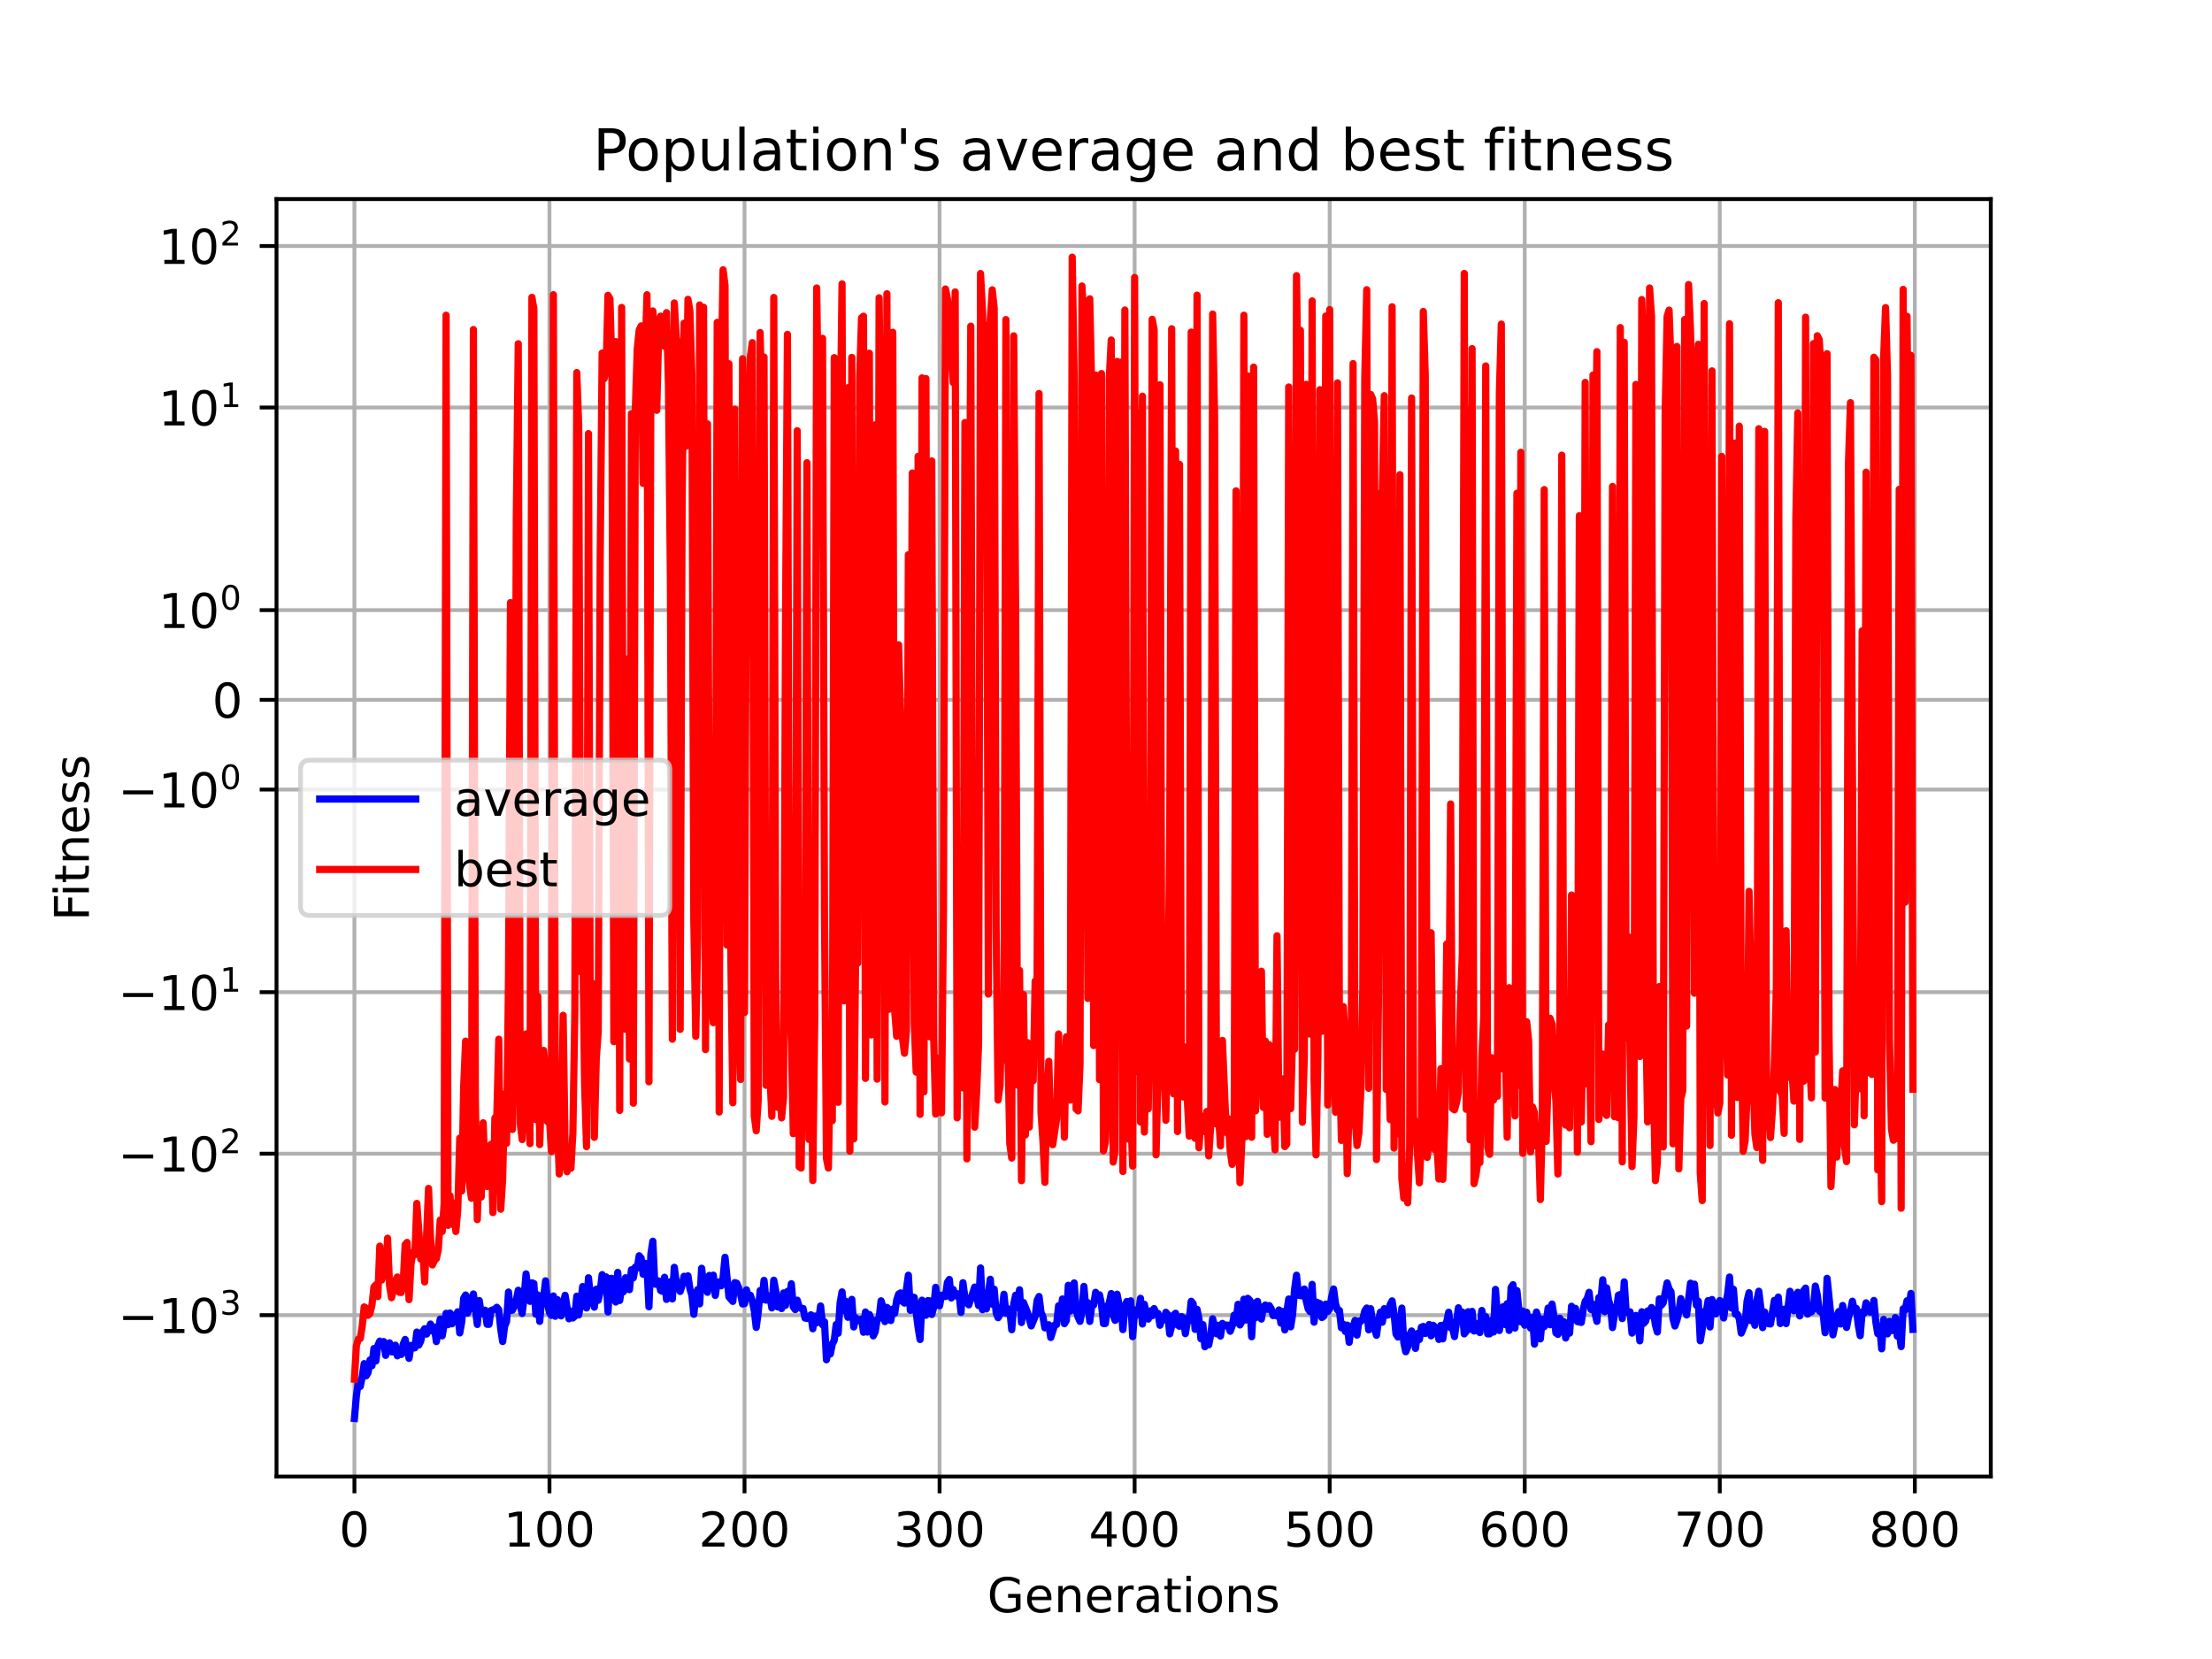 <?xml version="1.0" encoding="utf-8" standalone="no"?>
<!DOCTYPE svg PUBLIC "-//W3C//DTD SVG 1.1//EN"
  "http://www.w3.org/Graphics/SVG/1.1/DTD/svg11.dtd">
<!-- Created with matplotlib (https://matplotlib.org/) -->
<svg height="345.6pt" version="1.1" viewBox="0 0 460.8 345.6" width="460.8pt" xmlns="http://www.w3.org/2000/svg" xmlns:xlink="http://www.w3.org/1999/xlink">
 <defs>
  <style type="text/css">*{stroke-linecap:butt;stroke-linejoin:round;}</style>
 </defs>
 <g id="figure_1">
  <g id="patch_1">
   <path d="M 0 345.6 
L 460.8 345.6 
L 460.8 0 
L 0 0 
z
" style="fill:#ffffff;"/>
  </g>
  <g id="axes_1">
   <g id="patch_2">
    <path d="M 57.6 307.584 
L 414.72 307.584 
L 414.72 41.472 
L 57.6 41.472 
z
" style="fill:#ffffff;"/>
   </g>
   <g id="matplotlib.axis_1">
    <g id="xtick_1">
     <g id="line2d_1">
      <path clip-path="url(#p2662f25977)" d="M 73.833 307.584 
L 73.833 41.472 
" style="fill:none;stroke:#b0b0b0;stroke-linecap:square;stroke-width:0.8;"/>
     </g>
     <g id="line2d_2">
      <defs>
       <path d="M 0 0 
L 0 3.5 
" id="mf4f28e6da6" style="stroke:#000000;stroke-width:0.8;"/>
      </defs>
      <g>
       <use style="stroke:#000000;stroke-width:0.8;" x="73.833" xlink:href="#mf4f28e6da6" y="307.584"/>
      </g>
     </g>
     <g id="text_1">
      <!-- 0 -->
      <g transform="translate(70.651 322.182)scale(0.1 -0.1)">
       <defs>
        <path d="M 31.781 66.406 
Q 24.172 66.406 20.328 58.906 
Q 16.5 51.422 16.5 36.375 
Q 16.5 21.391 20.328 13.891 
Q 24.172 6.391 31.781 6.391 
Q 39.453 6.391 43.281 13.891 
Q 47.125 21.391 47.125 36.375 
Q 47.125 51.422 43.281 58.906 
Q 39.453 66.406 31.781 66.406 
z
M 31.781 74.219 
Q 44.047 74.219 50.516 64.516 
Q 56.984 54.828 56.984 36.375 
Q 56.984 17.969 50.516 8.266 
Q 44.047 -1.422 31.781 -1.422 
Q 19.531 -1.422 13.062 8.266 
Q 6.594 17.969 6.594 36.375 
Q 6.594 54.828 13.062 64.516 
Q 19.531 74.219 31.781 74.219 
z
" id="DejaVuSans-48"/>
       </defs>
       <use xlink:href="#DejaVuSans-48"/>
      </g>
     </g>
    </g>
    <g id="xtick_2">
     <g id="line2d_3">
      <path clip-path="url(#p2662f25977)" d="M 114.465 307.584 
L 114.465 41.472 
" style="fill:none;stroke:#b0b0b0;stroke-linecap:square;stroke-width:0.8;"/>
     </g>
     <g id="line2d_4">
      <g>
       <use style="stroke:#000000;stroke-width:0.8;" x="114.465" xlink:href="#mf4f28e6da6" y="307.584"/>
      </g>
     </g>
     <g id="text_2">
      <!-- 100 -->
      <g transform="translate(104.922 322.182)scale(0.1 -0.1)">
       <defs>
        <path d="M 12.406 8.297 
L 28.516 8.297 
L 28.516 63.922 
L 10.984 60.406 
L 10.984 69.391 
L 28.422 72.906 
L 38.281 72.906 
L 38.281 8.297 
L 54.391 8.297 
L 54.391 0 
L 12.406 0 
z
" id="DejaVuSans-49"/>
       </defs>
       <use xlink:href="#DejaVuSans-49"/>
       <use x="63.623" xlink:href="#DejaVuSans-48"/>
       <use x="127.246" xlink:href="#DejaVuSans-48"/>
      </g>
     </g>
    </g>
    <g id="xtick_3">
     <g id="line2d_5">
      <path clip-path="url(#p2662f25977)" d="M 155.098 307.584 
L 155.098 41.472 
" style="fill:none;stroke:#b0b0b0;stroke-linecap:square;stroke-width:0.8;"/>
     </g>
     <g id="line2d_6">
      <g>
       <use style="stroke:#000000;stroke-width:0.8;" x="155.098" xlink:href="#mf4f28e6da6" y="307.584"/>
      </g>
     </g>
     <g id="text_3">
      <!-- 200 -->
      <g transform="translate(145.554 322.182)scale(0.1 -0.1)">
       <defs>
        <path d="M 19.188 8.297 
L 53.609 8.297 
L 53.609 0 
L 7.328 0 
L 7.328 8.297 
Q 12.938 14.109 22.625 23.891 
Q 32.328 33.688 34.812 36.531 
Q 39.547 41.844 41.422 45.531 
Q 43.312 49.219 43.312 52.781 
Q 43.312 58.594 39.234 62.25 
Q 35.156 65.922 28.609 65.922 
Q 23.969 65.922 18.812 64.312 
Q 13.672 62.703 7.812 59.422 
L 7.812 69.391 
Q 13.766 71.781 18.938 73 
Q 24.125 74.219 28.422 74.219 
Q 39.75 74.219 46.484 68.547 
Q 53.219 62.891 53.219 53.422 
Q 53.219 48.922 51.531 44.891 
Q 49.859 40.875 45.406 35.406 
Q 44.188 33.984 37.641 27.219 
Q 31.109 20.453 19.188 8.297 
z
" id="DejaVuSans-50"/>
       </defs>
       <use xlink:href="#DejaVuSans-50"/>
       <use x="63.623" xlink:href="#DejaVuSans-48"/>
       <use x="127.246" xlink:href="#DejaVuSans-48"/>
      </g>
     </g>
    </g>
    <g id="xtick_4">
     <g id="line2d_7">
      <path clip-path="url(#p2662f25977)" d="M 195.731 307.584 
L 195.731 41.472 
" style="fill:none;stroke:#b0b0b0;stroke-linecap:square;stroke-width:0.8;"/>
     </g>
     <g id="line2d_8">
      <g>
       <use style="stroke:#000000;stroke-width:0.8;" x="195.731" xlink:href="#mf4f28e6da6" y="307.584"/>
      </g>
     </g>
     <g id="text_4">
      <!-- 300 -->
      <g transform="translate(186.187 322.182)scale(0.1 -0.1)">
       <defs>
        <path d="M 40.578 39.312 
Q 47.656 37.797 51.625 33 
Q 55.609 28.219 55.609 21.188 
Q 55.609 10.406 48.188 4.484 
Q 40.766 -1.422 27.094 -1.422 
Q 22.516 -1.422 17.656 -0.516 
Q 12.797 0.391 7.625 2.203 
L 7.625 11.719 
Q 11.719 9.328 16.594 8.109 
Q 21.484 6.891 26.812 6.891 
Q 36.078 6.891 40.938 10.547 
Q 45.797 14.203 45.797 21.188 
Q 45.797 27.641 41.281 31.266 
Q 36.766 34.906 28.719 34.906 
L 20.219 34.906 
L 20.219 43.016 
L 29.109 43.016 
Q 36.375 43.016 40.234 45.922 
Q 44.094 48.828 44.094 54.297 
Q 44.094 59.906 40.109 62.906 
Q 36.141 65.922 28.719 65.922 
Q 24.656 65.922 20.016 65.031 
Q 15.375 64.156 9.812 62.312 
L 9.812 71.094 
Q 15.438 72.656 20.344 73.438 
Q 25.25 74.219 29.594 74.219 
Q 40.828 74.219 47.359 69.109 
Q 53.906 64.016 53.906 55.328 
Q 53.906 49.266 50.438 45.094 
Q 46.969 40.922 40.578 39.312 
z
" id="DejaVuSans-51"/>
       </defs>
       <use xlink:href="#DejaVuSans-51"/>
       <use x="63.623" xlink:href="#DejaVuSans-48"/>
       <use x="127.246" xlink:href="#DejaVuSans-48"/>
      </g>
     </g>
    </g>
    <g id="xtick_5">
     <g id="line2d_9">
      <path clip-path="url(#p2662f25977)" d="M 236.363 307.584 
L 236.363 41.472 
" style="fill:none;stroke:#b0b0b0;stroke-linecap:square;stroke-width:0.8;"/>
     </g>
     <g id="line2d_10">
      <g>
       <use style="stroke:#000000;stroke-width:0.8;" x="236.363" xlink:href="#mf4f28e6da6" y="307.584"/>
      </g>
     </g>
     <g id="text_5">
      <!-- 400 -->
      <g transform="translate(226.819 322.182)scale(0.1 -0.1)">
       <defs>
        <path d="M 37.797 64.312 
L 12.891 25.391 
L 37.797 25.391 
z
M 35.203 72.906 
L 47.609 72.906 
L 47.609 25.391 
L 58.016 25.391 
L 58.016 17.188 
L 47.609 17.188 
L 47.609 0 
L 37.797 0 
L 37.797 17.188 
L 4.891 17.188 
L 4.891 26.703 
z
" id="DejaVuSans-52"/>
       </defs>
       <use xlink:href="#DejaVuSans-52"/>
       <use x="63.623" xlink:href="#DejaVuSans-48"/>
       <use x="127.246" xlink:href="#DejaVuSans-48"/>
      </g>
     </g>
    </g>
    <g id="xtick_6">
     <g id="line2d_11">
      <path clip-path="url(#p2662f25977)" d="M 276.996 307.584 
L 276.996 41.472 
" style="fill:none;stroke:#b0b0b0;stroke-linecap:square;stroke-width:0.8;"/>
     </g>
     <g id="line2d_12">
      <g>
       <use style="stroke:#000000;stroke-width:0.8;" x="276.996" xlink:href="#mf4f28e6da6" y="307.584"/>
      </g>
     </g>
     <g id="text_6">
      <!-- 500 -->
      <g transform="translate(267.452 322.182)scale(0.1 -0.1)">
       <defs>
        <path d="M 10.797 72.906 
L 49.516 72.906 
L 49.516 64.594 
L 19.828 64.594 
L 19.828 46.734 
Q 21.969 47.469 24.109 47.828 
Q 26.266 48.188 28.422 48.188 
Q 40.625 48.188 47.75 41.5 
Q 54.891 34.812 54.891 23.391 
Q 54.891 11.625 47.562 5.094 
Q 40.234 -1.422 26.906 -1.422 
Q 22.312 -1.422 17.547 -0.641 
Q 12.797 0.141 7.719 1.703 
L 7.719 11.625 
Q 12.109 9.234 16.797 8.062 
Q 21.484 6.891 26.703 6.891 
Q 35.156 6.891 40.078 11.328 
Q 45.016 15.766 45.016 23.391 
Q 45.016 31 40.078 35.438 
Q 35.156 39.891 26.703 39.891 
Q 22.75 39.891 18.812 39.016 
Q 14.891 38.141 10.797 36.281 
z
" id="DejaVuSans-53"/>
       </defs>
       <use xlink:href="#DejaVuSans-53"/>
       <use x="63.623" xlink:href="#DejaVuSans-48"/>
       <use x="127.246" xlink:href="#DejaVuSans-48"/>
      </g>
     </g>
    </g>
    <g id="xtick_7">
     <g id="line2d_13">
      <path clip-path="url(#p2662f25977)" d="M 317.628 307.584 
L 317.628 41.472 
" style="fill:none;stroke:#b0b0b0;stroke-linecap:square;stroke-width:0.8;"/>
     </g>
     <g id="line2d_14">
      <g>
       <use style="stroke:#000000;stroke-width:0.8;" x="317.628" xlink:href="#mf4f28e6da6" y="307.584"/>
      </g>
     </g>
     <g id="text_7">
      <!-- 600 -->
      <g transform="translate(308.085 322.182)scale(0.1 -0.1)">
       <defs>
        <path d="M 33.016 40.375 
Q 26.375 40.375 22.484 35.828 
Q 18.609 31.297 18.609 23.391 
Q 18.609 15.531 22.484 10.953 
Q 26.375 6.391 33.016 6.391 
Q 39.656 6.391 43.531 10.953 
Q 47.406 15.531 47.406 23.391 
Q 47.406 31.297 43.531 35.828 
Q 39.656 40.375 33.016 40.375 
z
M 52.594 71.297 
L 52.594 62.312 
Q 48.875 64.062 45.094 64.984 
Q 41.312 65.922 37.594 65.922 
Q 27.828 65.922 22.672 59.328 
Q 17.531 52.734 16.797 39.406 
Q 19.672 43.656 24.016 45.922 
Q 28.375 48.188 33.594 48.188 
Q 44.578 48.188 50.953 41.516 
Q 57.328 34.859 57.328 23.391 
Q 57.328 12.156 50.688 5.359 
Q 44.047 -1.422 33.016 -1.422 
Q 20.359 -1.422 13.672 8.266 
Q 6.984 17.969 6.984 36.375 
Q 6.984 53.656 15.188 63.938 
Q 23.391 74.219 37.203 74.219 
Q 40.922 74.219 44.703 73.484 
Q 48.484 72.75 52.594 71.297 
z
" id="DejaVuSans-54"/>
       </defs>
       <use xlink:href="#DejaVuSans-54"/>
       <use x="63.623" xlink:href="#DejaVuSans-48"/>
       <use x="127.246" xlink:href="#DejaVuSans-48"/>
      </g>
     </g>
    </g>
    <g id="xtick_8">
     <g id="line2d_15">
      <path clip-path="url(#p2662f25977)" d="M 358.261 307.584 
L 358.261 41.472 
" style="fill:none;stroke:#b0b0b0;stroke-linecap:square;stroke-width:0.8;"/>
     </g>
     <g id="line2d_16">
      <g>
       <use style="stroke:#000000;stroke-width:0.8;" x="358.261" xlink:href="#mf4f28e6da6" y="307.584"/>
      </g>
     </g>
     <g id="text_8">
      <!-- 700 -->
      <g transform="translate(348.717 322.182)scale(0.1 -0.1)">
       <defs>
        <path d="M 8.203 72.906 
L 55.078 72.906 
L 55.078 68.703 
L 28.609 0 
L 18.312 0 
L 43.219 64.594 
L 8.203 64.594 
z
" id="DejaVuSans-55"/>
       </defs>
       <use xlink:href="#DejaVuSans-55"/>
       <use x="63.623" xlink:href="#DejaVuSans-48"/>
       <use x="127.246" xlink:href="#DejaVuSans-48"/>
      </g>
     </g>
    </g>
    <g id="xtick_9">
     <g id="line2d_17">
      <path clip-path="url(#p2662f25977)" d="M 398.894 307.584 
L 398.894 41.472 
" style="fill:none;stroke:#b0b0b0;stroke-linecap:square;stroke-width:0.8;"/>
     </g>
     <g id="line2d_18">
      <g>
       <use style="stroke:#000000;stroke-width:0.8;" x="398.894" xlink:href="#mf4f28e6da6" y="307.584"/>
      </g>
     </g>
     <g id="text_9">
      <!-- 800 -->
      <g transform="translate(389.35 322.182)scale(0.1 -0.1)">
       <defs>
        <path d="M 31.781 34.625 
Q 24.75 34.625 20.719 30.859 
Q 16.703 27.094 16.703 20.516 
Q 16.703 13.922 20.719 10.156 
Q 24.75 6.391 31.781 6.391 
Q 38.812 6.391 42.859 10.172 
Q 46.922 13.969 46.922 20.516 
Q 46.922 27.094 42.891 30.859 
Q 38.875 34.625 31.781 34.625 
z
M 21.922 38.812 
Q 15.578 40.375 12.031 44.719 
Q 8.5 49.078 8.5 55.328 
Q 8.5 64.062 14.719 69.141 
Q 20.953 74.219 31.781 74.219 
Q 42.672 74.219 48.875 69.141 
Q 55.078 64.062 55.078 55.328 
Q 55.078 49.078 51.531 44.719 
Q 48 40.375 41.703 38.812 
Q 48.828 37.156 52.797 32.312 
Q 56.781 27.484 56.781 20.516 
Q 56.781 9.906 50.312 4.234 
Q 43.844 -1.422 31.781 -1.422 
Q 19.734 -1.422 13.25 4.234 
Q 6.781 9.906 6.781 20.516 
Q 6.781 27.484 10.781 32.312 
Q 14.797 37.156 21.922 38.812 
z
M 18.312 54.391 
Q 18.312 48.734 21.844 45.562 
Q 25.391 42.391 31.781 42.391 
Q 38.141 42.391 41.719 45.562 
Q 45.312 48.734 45.312 54.391 
Q 45.312 60.062 41.719 63.234 
Q 38.141 66.406 31.781 66.406 
Q 25.391 66.406 21.844 63.234 
Q 18.312 60.062 18.312 54.391 
z
" id="DejaVuSans-56"/>
       </defs>
       <use xlink:href="#DejaVuSans-56"/>
       <use x="63.623" xlink:href="#DejaVuSans-48"/>
       <use x="127.246" xlink:href="#DejaVuSans-48"/>
      </g>
     </g>
    </g>
    <g id="text_10">
     <!-- Generations -->
     <g transform="translate(205.662 335.861)scale(0.1 -0.1)">
      <defs>
       <path d="M 59.516 10.406 
L 59.516 29.984 
L 43.406 29.984 
L 43.406 38.094 
L 69.281 38.094 
L 69.281 6.781 
Q 63.578 2.734 56.688 0.656 
Q 49.812 -1.422 42 -1.422 
Q 24.906 -1.422 15.25 8.562 
Q 5.609 18.562 5.609 36.375 
Q 5.609 54.25 15.25 64.234 
Q 24.906 74.219 42 74.219 
Q 49.125 74.219 55.547 72.453 
Q 61.969 70.703 67.391 67.281 
L 67.391 56.781 
Q 61.922 61.422 55.766 63.766 
Q 49.609 66.109 42.828 66.109 
Q 29.438 66.109 22.719 58.641 
Q 16.016 51.172 16.016 36.375 
Q 16.016 21.625 22.719 14.156 
Q 29.438 6.688 42.828 6.688 
Q 48.047 6.688 52.141 7.594 
Q 56.25 8.5 59.516 10.406 
z
" id="DejaVuSans-71"/>
       <path d="M 56.203 29.594 
L 56.203 25.203 
L 14.891 25.203 
Q 15.484 15.922 20.484 11.062 
Q 25.484 6.203 34.422 6.203 
Q 39.594 6.203 44.453 7.469 
Q 49.312 8.734 54.109 11.281 
L 54.109 2.781 
Q 49.266 0.734 44.188 -0.344 
Q 39.109 -1.422 33.891 -1.422 
Q 20.797 -1.422 13.156 6.188 
Q 5.516 13.812 5.516 26.812 
Q 5.516 40.234 12.766 48.109 
Q 20.016 56 32.328 56 
Q 43.359 56 49.781 48.891 
Q 56.203 41.797 56.203 29.594 
z
M 47.219 32.234 
Q 47.125 39.594 43.094 43.984 
Q 39.062 48.391 32.422 48.391 
Q 24.906 48.391 20.391 44.141 
Q 15.875 39.891 15.188 32.172 
z
" id="DejaVuSans-101"/>
       <path d="M 54.891 33.016 
L 54.891 0 
L 45.906 0 
L 45.906 32.719 
Q 45.906 40.484 42.875 44.328 
Q 39.844 48.188 33.797 48.188 
Q 26.516 48.188 22.312 43.547 
Q 18.109 38.922 18.109 30.906 
L 18.109 0 
L 9.078 0 
L 9.078 54.688 
L 18.109 54.688 
L 18.109 46.188 
Q 21.344 51.125 25.703 53.562 
Q 30.078 56 35.797 56 
Q 45.219 56 50.047 50.172 
Q 54.891 44.344 54.891 33.016 
z
" id="DejaVuSans-110"/>
       <path d="M 41.109 46.297 
Q 39.594 47.172 37.812 47.578 
Q 36.031 48 33.891 48 
Q 26.266 48 22.188 43.047 
Q 18.109 38.094 18.109 28.812 
L 18.109 0 
L 9.078 0 
L 9.078 54.688 
L 18.109 54.688 
L 18.109 46.188 
Q 20.953 51.172 25.484 53.578 
Q 30.031 56 36.531 56 
Q 37.453 56 38.578 55.875 
Q 39.703 55.766 41.062 55.516 
z
" id="DejaVuSans-114"/>
       <path d="M 34.281 27.484 
Q 23.391 27.484 19.188 25 
Q 14.984 22.516 14.984 16.5 
Q 14.984 11.719 18.141 8.906 
Q 21.297 6.109 26.703 6.109 
Q 34.188 6.109 38.703 11.406 
Q 43.219 16.703 43.219 25.484 
L 43.219 27.484 
z
M 52.203 31.203 
L 52.203 0 
L 43.219 0 
L 43.219 8.297 
Q 40.141 3.328 35.547 0.953 
Q 30.953 -1.422 24.312 -1.422 
Q 15.922 -1.422 10.953 3.297 
Q 6 8.016 6 15.922 
Q 6 25.141 12.172 29.828 
Q 18.359 34.516 30.609 34.516 
L 43.219 34.516 
L 43.219 35.406 
Q 43.219 41.609 39.141 45 
Q 35.062 48.391 27.688 48.391 
Q 23 48.391 18.547 47.266 
Q 14.109 46.141 10.016 43.891 
L 10.016 52.203 
Q 14.938 54.109 19.578 55.047 
Q 24.219 56 28.609 56 
Q 40.484 56 46.344 49.844 
Q 52.203 43.703 52.203 31.203 
z
" id="DejaVuSans-97"/>
       <path d="M 18.312 70.219 
L 18.312 54.688 
L 36.812 54.688 
L 36.812 47.703 
L 18.312 47.703 
L 18.312 18.016 
Q 18.312 11.328 20.141 9.422 
Q 21.969 7.516 27.594 7.516 
L 36.812 7.516 
L 36.812 0 
L 27.594 0 
Q 17.188 0 13.234 3.875 
Q 9.281 7.766 9.281 18.016 
L 9.281 47.703 
L 2.688 47.703 
L 2.688 54.688 
L 9.281 54.688 
L 9.281 70.219 
z
" id="DejaVuSans-116"/>
       <path d="M 9.422 54.688 
L 18.406 54.688 
L 18.406 0 
L 9.422 0 
z
M 9.422 75.984 
L 18.406 75.984 
L 18.406 64.594 
L 9.422 64.594 
z
" id="DejaVuSans-105"/>
       <path d="M 30.609 48.391 
Q 23.391 48.391 19.188 42.75 
Q 14.984 37.109 14.984 27.297 
Q 14.984 17.484 19.156 11.844 
Q 23.344 6.203 30.609 6.203 
Q 37.797 6.203 41.984 11.859 
Q 46.188 17.531 46.188 27.297 
Q 46.188 37.016 41.984 42.703 
Q 37.797 48.391 30.609 48.391 
z
M 30.609 56 
Q 42.328 56 49.016 48.375 
Q 55.719 40.766 55.719 27.297 
Q 55.719 13.875 49.016 6.219 
Q 42.328 -1.422 30.609 -1.422 
Q 18.844 -1.422 12.172 6.219 
Q 5.516 13.875 5.516 27.297 
Q 5.516 40.766 12.172 48.375 
Q 18.844 56 30.609 56 
z
" id="DejaVuSans-111"/>
       <path d="M 44.281 53.078 
L 44.281 44.578 
Q 40.484 46.531 36.375 47.5 
Q 32.281 48.484 27.875 48.484 
Q 21.188 48.484 17.844 46.438 
Q 14.5 44.391 14.5 40.281 
Q 14.5 37.156 16.891 35.375 
Q 19.281 33.594 26.516 31.984 
L 29.594 31.297 
Q 39.156 29.25 43.188 25.516 
Q 47.219 21.781 47.219 15.094 
Q 47.219 7.469 41.188 3.016 
Q 35.156 -1.422 24.609 -1.422 
Q 20.219 -1.422 15.453 -0.562 
Q 10.688 0.297 5.422 2 
L 5.422 11.281 
Q 10.406 8.688 15.234 7.391 
Q 20.062 6.109 24.812 6.109 
Q 31.156 6.109 34.562 8.281 
Q 37.984 10.453 37.984 14.406 
Q 37.984 18.062 35.516 20.016 
Q 33.062 21.969 24.703 23.781 
L 21.578 24.516 
Q 13.234 26.266 9.516 29.906 
Q 5.812 33.547 5.812 39.891 
Q 5.812 47.609 11.281 51.797 
Q 16.75 56 26.812 56 
Q 31.781 56 36.172 55.266 
Q 40.578 54.547 44.281 53.078 
z
" id="DejaVuSans-115"/>
      </defs>
      <use xlink:href="#DejaVuSans-71"/>
      <use x="77.49" xlink:href="#DejaVuSans-101"/>
      <use x="139.014" xlink:href="#DejaVuSans-110"/>
      <use x="202.393" xlink:href="#DejaVuSans-101"/>
      <use x="263.916" xlink:href="#DejaVuSans-114"/>
      <use x="305.029" xlink:href="#DejaVuSans-97"/>
      <use x="366.309" xlink:href="#DejaVuSans-116"/>
      <use x="405.518" xlink:href="#DejaVuSans-105"/>
      <use x="433.301" xlink:href="#DejaVuSans-111"/>
      <use x="494.482" xlink:href="#DejaVuSans-110"/>
      <use x="557.861" xlink:href="#DejaVuSans-115"/>
     </g>
    </g>
   </g>
   <g id="matplotlib.axis_2">
    <g id="ytick_1">
     <g id="line2d_19">
      <path clip-path="url(#p2662f25977)" d="M 57.6 273.973 
L 414.72 273.973 
" style="fill:none;stroke:#b0b0b0;stroke-linecap:square;stroke-width:0.8;"/>
     </g>
     <g id="line2d_20">
      <defs>
       <path d="M 0 0 
L -3.5 0 
" id="m740d3e80c4" style="stroke:#000000;stroke-width:0.8;"/>
      </defs>
      <g>
       <use style="stroke:#000000;stroke-width:0.8;" x="57.6" xlink:href="#m740d3e80c4" y="273.973"/>
      </g>
     </g>
     <g id="text_11">
      <!-- $\mathdefault{-10^{3}}$ -->
      <g transform="translate(24.6 277.773)scale(0.1 -0.1)">
       <defs>
        <path d="M 10.594 35.5 
L 73.188 35.5 
L 73.188 27.203 
L 10.594 27.203 
z
" id="DejaVuSans-8722"/>
       </defs>
       <use transform="translate(0 0.766)" xlink:href="#DejaVuSans-8722"/>
       <use transform="translate(83.789 0.766)" xlink:href="#DejaVuSans-49"/>
       <use transform="translate(147.412 0.766)" xlink:href="#DejaVuSans-48"/>
       <use transform="translate(211.992 39.047)scale(0.7)" xlink:href="#DejaVuSans-51"/>
      </g>
     </g>
    </g>
    <g id="ytick_2">
     <g id="line2d_21">
      <path clip-path="url(#p2662f25977)" d="M 57.6 240.33 
L 414.72 240.33 
" style="fill:none;stroke:#b0b0b0;stroke-linecap:square;stroke-width:0.8;"/>
     </g>
     <g id="line2d_22">
      <g>
       <use style="stroke:#000000;stroke-width:0.8;" x="57.6" xlink:href="#m740d3e80c4" y="240.33"/>
      </g>
     </g>
     <g id="text_12">
      <!-- $\mathdefault{-10^{2}}$ -->
      <g transform="translate(24.6 244.129)scale(0.1 -0.1)">
       <use transform="translate(0 0.766)" xlink:href="#DejaVuSans-8722"/>
       <use transform="translate(83.789 0.766)" xlink:href="#DejaVuSans-49"/>
       <use transform="translate(147.412 0.766)" xlink:href="#DejaVuSans-48"/>
       <use transform="translate(211.992 39.047)scale(0.7)" xlink:href="#DejaVuSans-50"/>
      </g>
     </g>
    </g>
    <g id="ytick_3">
     <g id="line2d_23">
      <path clip-path="url(#p2662f25977)" d="M 57.6 206.686 
L 414.72 206.686 
" style="fill:none;stroke:#b0b0b0;stroke-linecap:square;stroke-width:0.8;"/>
     </g>
     <g id="line2d_24">
      <g>
       <use style="stroke:#000000;stroke-width:0.8;" x="57.6" xlink:href="#m740d3e80c4" y="206.686"/>
      </g>
     </g>
     <g id="text_13">
      <!-- $\mathdefault{-10^{1}}$ -->
      <g transform="translate(24.6 210.486)scale(0.1 -0.1)">
       <use transform="translate(0 0.684)" xlink:href="#DejaVuSans-8722"/>
       <use transform="translate(83.789 0.684)" xlink:href="#DejaVuSans-49"/>
       <use transform="translate(147.412 0.684)" xlink:href="#DejaVuSans-48"/>
       <use transform="translate(211.992 38.966)scale(0.7)" xlink:href="#DejaVuSans-49"/>
      </g>
     </g>
    </g>
    <g id="ytick_4">
     <g id="line2d_25">
      <path clip-path="url(#p2662f25977)" d="M 57.6 164.48 
L 414.72 164.48 
" style="fill:none;stroke:#b0b0b0;stroke-linecap:square;stroke-width:0.8;"/>
     </g>
     <g id="line2d_26">
      <g>
       <use style="stroke:#000000;stroke-width:0.8;" x="57.6" xlink:href="#m740d3e80c4" y="164.48"/>
      </g>
     </g>
     <g id="text_14">
      <!-- $\mathdefault{-10^{0}}$ -->
      <g transform="translate(24.6 168.279)scale(0.1 -0.1)">
       <use transform="translate(0 0.766)" xlink:href="#DejaVuSans-8722"/>
       <use transform="translate(83.789 0.766)" xlink:href="#DejaVuSans-49"/>
       <use transform="translate(147.412 0.766)" xlink:href="#DejaVuSans-48"/>
       <use transform="translate(211.992 39.047)scale(0.7)" xlink:href="#DejaVuSans-48"/>
      </g>
     </g>
    </g>
    <g id="ytick_5">
     <g id="line2d_27">
      <path clip-path="url(#p2662f25977)" d="M 57.6 145.789 
L 414.72 145.789 
" style="fill:none;stroke:#b0b0b0;stroke-linecap:square;stroke-width:0.8;"/>
     </g>
     <g id="line2d_28">
      <g>
       <use style="stroke:#000000;stroke-width:0.8;" x="57.6" xlink:href="#m740d3e80c4" y="145.789"/>
      </g>
     </g>
     <g id="text_15">
      <!-- $\mathdefault{0}$ -->
      <g transform="translate(44.2 149.588)scale(0.1 -0.1)">
       <use transform="translate(0 0.781)" xlink:href="#DejaVuSans-48"/>
      </g>
     </g>
    </g>
    <g id="ytick_6">
     <g id="line2d_29">
      <path clip-path="url(#p2662f25977)" d="M 57.6 127.098 
L 414.72 127.098 
" style="fill:none;stroke:#b0b0b0;stroke-linecap:square;stroke-width:0.8;"/>
     </g>
     <g id="line2d_30">
      <g>
       <use style="stroke:#000000;stroke-width:0.8;" x="57.6" xlink:href="#m740d3e80c4" y="127.098"/>
      </g>
     </g>
     <g id="text_16">
      <!-- $\mathdefault{10^{0}}$ -->
      <g transform="translate(33 130.897)scale(0.1 -0.1)">
       <use transform="translate(0 0.766)" xlink:href="#DejaVuSans-49"/>
       <use transform="translate(63.623 0.766)" xlink:href="#DejaVuSans-48"/>
       <use transform="translate(128.203 39.047)scale(0.7)" xlink:href="#DejaVuSans-48"/>
      </g>
     </g>
    </g>
    <g id="ytick_7">
     <g id="line2d_31">
      <path clip-path="url(#p2662f25977)" d="M 57.6 84.891 
L 414.72 84.891 
" style="fill:none;stroke:#b0b0b0;stroke-linecap:square;stroke-width:0.8;"/>
     </g>
     <g id="line2d_32">
      <g>
       <use style="stroke:#000000;stroke-width:0.8;" x="57.6" xlink:href="#m740d3e80c4" y="84.891"/>
      </g>
     </g>
     <g id="text_17">
      <!-- $\mathdefault{10^{1}}$ -->
      <g transform="translate(33 88.69)scale(0.1 -0.1)">
       <use transform="translate(0 0.684)" xlink:href="#DejaVuSans-49"/>
       <use transform="translate(63.623 0.684)" xlink:href="#DejaVuSans-48"/>
       <use transform="translate(128.203 38.966)scale(0.7)" xlink:href="#DejaVuSans-49"/>
      </g>
     </g>
    </g>
    <g id="ytick_8">
     <g id="line2d_33">
      <path clip-path="url(#p2662f25977)" d="M 57.6 51.248 
L 414.72 51.248 
" style="fill:none;stroke:#b0b0b0;stroke-linecap:square;stroke-width:0.8;"/>
     </g>
     <g id="line2d_34">
      <g>
       <use style="stroke:#000000;stroke-width:0.8;" x="57.6" xlink:href="#m740d3e80c4" y="51.248"/>
      </g>
     </g>
     <g id="text_18">
      <!-- $\mathdefault{10^{2}}$ -->
      <g transform="translate(33 55.047)scale(0.1 -0.1)">
       <use transform="translate(0 0.766)" xlink:href="#DejaVuSans-49"/>
       <use transform="translate(63.623 0.766)" xlink:href="#DejaVuSans-48"/>
       <use transform="translate(128.203 39.047)scale(0.7)" xlink:href="#DejaVuSans-50"/>
      </g>
     </g>
    </g>
    <g id="text_19">
     <!-- Fitness -->
     <g transform="translate(18.52 191.845)rotate(-90)scale(0.1 -0.1)">
      <defs>
       <path d="M 9.812 72.906 
L 51.703 72.906 
L 51.703 64.594 
L 19.672 64.594 
L 19.672 43.109 
L 48.578 43.109 
L 48.578 34.812 
L 19.672 34.812 
L 19.672 0 
L 9.812 0 
z
" id="DejaVuSans-70"/>
      </defs>
      <use xlink:href="#DejaVuSans-70"/>
      <use x="50.27" xlink:href="#DejaVuSans-105"/>
      <use x="78.053" xlink:href="#DejaVuSans-116"/>
      <use x="117.262" xlink:href="#DejaVuSans-110"/>
      <use x="180.641" xlink:href="#DejaVuSans-101"/>
      <use x="242.164" xlink:href="#DejaVuSans-115"/>
      <use x="294.264" xlink:href="#DejaVuSans-115"/>
     </g>
    </g>
   </g>
   <g id="line2d_35">
    <path clip-path="url(#p2662f25977)" d="M 73.833 295.488 
L 74.239 290.855 
L 74.645 287.847 
L 75.052 288.822 
L 75.458 286.822 
L 75.864 284.068 
L 76.271 286.609 
L 76.677 285.954 
L 77.083 283.31 
L 77.49 284.5 
L 77.896 280.927 
L 78.302 283.522 
L 78.709 280.297 
L 79.115 279.378 
L 79.521 279.762 
L 79.928 279.475 
L 80.334 282.347 
L 80.74 281.243 
L 81.147 279.739 
L 81.553 281.594 
L 81.959 281.652 
L 82.366 280.221 
L 82.772 282.443 
L 83.178 281.869 
L 83.585 282.157 
L 83.991 280.017 
L 84.397 279.035 
L 85.21 282.975 
L 85.616 280.278 
L 86.023 280.838 
L 86.429 280.769 
L 86.835 277.494 
L 87.241 280.195 
L 87.648 279.381 
L 88.054 277.434 
L 88.46 276.797 
L 88.867 277.916 
L 89.273 277.05 
L 89.679 275.825 
L 90.086 277.286 
L 90.492 276.451 
L 90.898 279.475 
L 91.711 274.78 
L 92.117 278.282 
L 92.93 273.594 
L 93.336 275.952 
L 93.743 273.526 
L 94.149 275.77 
L 94.555 273.99 
L 94.962 274.064 
L 95.368 273.263 
L 95.774 277.672 
L 96.181 275.406 
L 96.587 270.463 
L 96.993 269.769 
L 97.4 273.56 
L 97.806 272.474 
L 98.212 270.454 
L 98.619 269.554 
L 99.431 275.907 
L 99.838 270.93 
L 100.244 273.658 
L 100.65 273.669 
L 101.057 272.942 
L 101.463 275.868 
L 101.869 275.877 
L 102.276 273.026 
L 103.088 272.726 
L 103.495 272.336 
L 103.901 272.843 
L 104.307 276.815 
L 104.714 279.467 
L 105.12 276.308 
L 105.526 275.303 
L 105.932 269.158 
L 106.339 272.999 
L 106.745 272.932 
L 107.151 272.03 
L 107.558 270.856 
L 107.964 268.782 
L 108.37 271.962 
L 108.777 273.621 
L 109.183 270.191 
L 109.589 265.375 
L 109.996 269.136 
L 110.402 271.09 
L 110.808 267.231 
L 111.215 267.391 
L 111.621 273.779 
L 112.027 269.741 
L 112.434 275.269 
L 112.84 270.538 
L 113.246 270.253 
L 113.653 266.814 
L 114.059 271.52 
L 114.465 273.45 
L 114.872 274.015 
L 115.278 269.975 
L 115.684 274.201 
L 116.091 270.723 
L 116.497 271.34 
L 116.903 274.125 
L 117.716 269.831 
L 118.529 274.728 
L 118.935 273.134 
L 119.341 274.552 
L 119.748 274.206 
L 120.154 270.016 
L 120.56 273.926 
L 120.967 271.543 
L 121.373 268.008 
L 121.779 268.883 
L 122.186 272.475 
L 122.592 266.187 
L 122.998 270.23 
L 123.405 271.13 
L 123.811 272.304 
L 124.217 268.566 
L 124.623 270.875 
L 125.03 268.996 
L 125.436 265.528 
L 125.842 266.318 
L 126.249 266 
L 126.655 273.307 
L 127.061 266.365 
L 127.468 266.308 
L 127.874 270.209 
L 128.28 271.238 
L 128.687 265.065 
L 129.093 270.917 
L 129.499 268.317 
L 129.906 269.077 
L 130.312 266.184 
L 130.718 268.12 
L 131.125 268.658 
L 131.531 264.522 
L 131.937 266.198 
L 132.344 263.955 
L 132.75 264.145 
L 133.156 261.598 
L 133.563 262.095 
L 133.969 265.457 
L 134.375 263.167 
L 134.782 263.975 
L 135.188 272.235 
L 135.594 261.201 
L 136.001 258.567 
L 136.407 267.507 
L 136.813 267.539 
L 137.22 266.847 
L 137.626 268.846 
L 138.032 269.014 
L 138.439 266.083 
L 138.845 270.686 
L 139.251 267.322 
L 139.658 267.006 
L 140.064 270.595 
L 140.47 264.004 
L 140.877 267.11 
L 141.283 267.281 
L 141.689 269.037 
L 142.096 267.763 
L 142.502 265.874 
L 142.908 266.306 
L 143.314 265.776 
L 143.721 268.492 
L 144.127 269.82 
L 144.533 273.79 
L 144.94 270.197 
L 145.346 268.641 
L 145.752 271.617 
L 146.159 264.201 
L 146.565 267.372 
L 146.971 266.742 
L 147.378 269.215 
L 147.784 265.69 
L 148.19 267.207 
L 148.597 265.639 
L 149.003 269.864 
L 149.409 267.051 
L 149.816 267.099 
L 150.222 267.852 
L 150.628 266.131 
L 151.035 261.912 
L 151.847 270.168 
L 152.66 271.103 
L 153.066 267.192 
L 153.473 267.322 
L 153.879 268.245 
L 154.285 269.711 
L 154.692 271.641 
L 155.098 271.573 
L 155.504 268.697 
L 155.911 270.358 
L 156.317 269.828 
L 156.723 271.072 
L 157.13 272.993 
L 157.536 276.523 
L 157.942 273.464 
L 158.349 268.857 
L 158.755 270.748 
L 159.161 266.718 
L 159.568 270.848 
L 159.974 270.667 
L 160.38 269.959 
L 160.787 272.467 
L 161.193 266.688 
L 161.599 268.908 
L 162.005 272.26 
L 162.412 271.426 
L 162.818 272.604 
L 163.224 269.344 
L 163.631 271.94 
L 164.037 269.03 
L 164.443 270.409 
L 164.85 267.425 
L 165.256 272.239 
L 165.662 272.807 
L 166.069 270.852 
L 166.475 272.169 
L 166.881 272.583 
L 167.288 272.574 
L 167.694 274.565 
L 168.1 274.662 
L 168.507 274.601 
L 168.913 273.902 
L 169.319 276.812 
L 169.726 274.15 
L 170.132 275.573 
L 170.538 274.945 
L 170.945 272.062 
L 171.351 275.977 
L 171.757 275.35 
L 172.164 283.263 
L 172.57 280.959 
L 172.976 282.06 
L 173.383 279.974 
L 173.789 279.19 
L 174.195 275.916 
L 174.602 277.745 
L 175.008 271.413 
L 175.414 269.122 
L 175.821 273.047 
L 176.227 271.098 
L 176.633 274.416 
L 177.04 273.965 
L 177.446 270.681 
L 177.852 276.429 
L 178.259 274.494 
L 178.665 275.139 
L 179.478 274.769 
L 179.884 277.533 
L 180.29 273.309 
L 180.696 277.487 
L 181.103 273.835 
L 181.509 274.903 
L 181.915 278.282 
L 182.322 277.415 
L 182.728 274.874 
L 183.134 274.647 
L 183.541 270.983 
L 183.947 272.26 
L 184.353 275.313 
L 184.76 272.361 
L 185.166 272.759 
L 185.572 275.096 
L 185.979 272.717 
L 186.385 273.585 
L 186.791 270.845 
L 187.198 269.598 
L 187.604 269.338 
L 188.01 271.118 
L 188.417 271.457 
L 189.229 265.647 
L 189.636 272.972 
L 190.042 270.202 
L 190.448 270.261 
L 191.261 276.558 
L 191.667 279.04 
L 192.074 270.853 
L 192.48 271.915 
L 192.886 273.997 
L 193.293 270.94 
L 193.699 271.007 
L 194.105 273.83 
L 194.512 272.353 
L 194.918 268.17 
L 195.324 271.48 
L 195.731 272.02 
L 196.137 269.799 
L 196.95 270.091 
L 197.356 267.159 
L 197.762 266.533 
L 198.169 270.396 
L 198.575 268.631 
L 198.981 269.946 
L 199.387 269.502 
L 199.794 269.639 
L 200.2 273.389 
L 200.606 267.207 
L 201.013 270.346 
L 201.419 271.224 
L 201.825 271.828 
L 203.044 268.12 
L 203.857 271.968 
L 204.263 264.138 
L 204.67 272.844 
L 205.076 270.376 
L 205.482 272.672 
L 206.295 266.495 
L 206.701 271.688 
L 207.108 268.566 
L 207.514 273.482 
L 207.92 274.496 
L 208.733 273.14 
L 209.139 269.625 
L 209.546 273.599 
L 209.952 272.646 
L 210.358 272.942 
L 210.765 277.001 
L 211.171 271.703 
L 211.577 269.804 
L 211.984 272.373 
L 212.39 268.683 
L 212.796 275.51 
L 213.203 271.334 
L 214.015 273.335 
L 214.828 276.215 
L 215.641 274.228 
L 216.047 270.911 
L 216.453 270.089 
L 216.86 273.367 
L 217.266 274.327 
L 217.672 276.619 
L 218.078 276.47 
L 218.485 275.972 
L 218.891 278.631 
L 219.704 276.033 
L 220.11 275.915 
L 220.516 272.027 
L 220.923 273.823 
L 221.329 270.6 
L 221.735 275.748 
L 222.142 275.038 
L 222.548 267.748 
L 222.954 273.127 
L 223.767 267.253 
L 224.173 272.926 
L 224.58 274.381 
L 224.986 275.266 
L 225.392 273.312 
L 225.799 267.982 
L 226.205 272.813 
L 226.611 271.362 
L 227.018 275.281 
L 227.424 272.02 
L 227.83 271.863 
L 228.237 269.215 
L 228.643 270.435 
L 229.049 269.737 
L 229.456 271.656 
L 229.862 275.713 
L 230.268 275.712 
L 230.675 272.349 
L 231.081 271.419 
L 231.487 269.473 
L 231.894 273.987 
L 232.3 275.056 
L 232.706 269.609 
L 233.113 271.697 
L 233.519 272.087 
L 233.925 276.981 
L 234.332 272.166 
L 234.738 271.123 
L 235.144 272.107 
L 235.551 270.985 
L 235.957 278.453 
L 236.363 272.873 
L 236.769 273.984 
L 237.176 273.555 
L 237.582 270.466 
L 237.988 275.82 
L 238.395 271.717 
L 238.801 273.984 
L 239.207 274.79 
L 239.614 273.096 
L 240.02 274.106 
L 240.426 272.604 
L 240.833 273.633 
L 241.239 273.613 
L 241.645 276.081 
L 242.052 274.79 
L 242.458 274.934 
L 242.864 273.376 
L 243.271 273.856 
L 243.677 277.867 
L 244.083 276.25 
L 244.49 273.962 
L 244.896 273.576 
L 245.302 276.005 
L 245.709 276.292 
L 246.115 274.265 
L 246.521 274.517 
L 246.928 277.821 
L 247.334 275.471 
L 247.74 274.995 
L 248.147 271.083 
L 248.553 271.571 
L 248.959 276.933 
L 249.366 272.754 
L 249.772 274.752 
L 250.178 278.9 
L 250.585 275.942 
L 250.991 280.557 
L 251.397 278.519 
L 251.804 280.16 
L 252.21 278.088 
L 252.616 274.716 
L 253.429 277.855 
L 253.835 276.082 
L 254.242 278.334 
L 254.648 275.692 
L 255.054 276.199 
L 255.46 276.023 
L 255.867 276.076 
L 256.273 277.326 
L 256.679 276.229 
L 257.086 273.966 
L 257.492 275.531 
L 257.898 271.705 
L 258.305 276.02 
L 258.711 275.284 
L 259.117 270.657 
L 259.524 274.988 
L 259.93 270.463 
L 260.336 270.853 
L 260.743 278.468 
L 261.149 271.446 
L 261.555 274.503 
L 261.962 271.096 
L 262.368 274.233 
L 262.774 274.783 
L 263.181 272.297 
L 263.587 271.856 
L 263.993 272.761 
L 264.4 271.979 
L 264.806 272.603 
L 265.212 274.073 
L 265.619 273.817 
L 266.025 274.157 
L 266.431 272.89 
L 266.838 275.64 
L 267.244 273.204 
L 267.65 277.049 
L 268.057 273.297 
L 268.463 270.606 
L 268.869 276.412 
L 269.276 273.822 
L 269.682 268.612 
L 270.088 265.649 
L 270.495 269.821 
L 271.307 269.953 
L 271.714 268.53 
L 272.12 271.045 
L 272.526 272.709 
L 272.933 273.252 
L 273.339 267.559 
L 273.745 275.437 
L 274.151 271.236 
L 274.964 271.56 
L 275.37 274.464 
L 275.777 274.18 
L 276.183 271.669 
L 276.589 273.227 
L 276.996 272.649 
L 277.402 270.203 
L 277.808 268.52 
L 278.215 271.593 
L 278.621 272.885 
L 279.027 272.979 
L 279.434 276.605 
L 279.84 275.858 
L 280.246 277.363 
L 280.653 276.051 
L 281.059 279.631 
L 281.465 276.32 
L 281.872 276.444 
L 282.278 275.063 
L 282.684 278.127 
L 283.091 275.186 
L 283.497 275.247 
L 283.903 274.751 
L 284.31 273.083 
L 284.716 272.488 
L 285.122 277.032 
L 285.529 272.623 
L 285.935 275.366 
L 286.748 278.173 
L 287.154 275.188 
L 287.56 273.346 
L 287.967 275.438 
L 288.373 272.617 
L 288.779 273.986 
L 289.186 273.929 
L 289.592 271.765 
L 289.998 270.992 
L 290.405 273.66 
L 290.811 277.886 
L 291.217 278.521 
L 291.624 277.158 
L 292.03 272.497 
L 292.436 279.671 
L 292.842 281.596 
L 293.249 280.604 
L 293.655 278.067 
L 294.061 277.267 
L 294.468 278.435 
L 294.874 280.899 
L 295.28 277.796 
L 295.687 279.049 
L 296.093 276.482 
L 296.499 276.323 
L 296.906 277.789 
L 297.312 277.224 
L 297.718 275.92 
L 298.125 278.283 
L 298.531 276.08 
L 299.344 276.859 
L 299.75 279.031 
L 300.156 276.107 
L 300.563 278.911 
L 300.969 275.974 
L 301.375 275.404 
L 301.782 273.36 
L 302.188 276.611 
L 302.594 276.576 
L 303.001 278.44 
L 303.813 272.439 
L 304.22 274.585 
L 304.626 273.321 
L 305.032 277.872 
L 305.439 277.342 
L 305.845 273.26 
L 306.251 276.896 
L 306.658 273.182 
L 307.064 277.273 
L 307.47 277.165 
L 307.877 275.733 
L 308.283 277.601 
L 308.689 272.994 
L 309.096 275.008 
L 309.502 274.288 
L 309.908 277.867 
L 310.315 277.869 
L 310.721 275.04 
L 311.127 277.486 
L 311.533 268.601 
L 311.94 274.015 
L 312.346 277.169 
L 312.752 273.806 
L 313.159 272.2 
L 313.565 275.938 
L 313.971 271.578 
L 314.378 277.148 
L 314.784 268.211 
L 315.19 267.631 
L 315.597 276.66 
L 316.003 268.859 
L 316.409 272.882 
L 316.816 275.358 
L 317.222 273.117 
L 317.628 276.062 
L 318.035 273.371 
L 318.441 275.482 
L 318.847 276.665 
L 319.254 274.417 
L 319.66 280.01 
L 320.066 273.321 
L 320.473 274.721 
L 320.879 278.924 
L 321.285 274.799 
L 321.692 276.362 
L 322.098 275.486 
L 322.504 272.488 
L 322.911 275.967 
L 323.317 271.659 
L 323.723 274.116 
L 324.13 277.672 
L 324.536 277.98 
L 324.942 274.624 
L 325.349 277.448 
L 325.755 275.293 
L 326.161 278.728 
L 326.568 276.787 
L 326.974 277.719 
L 327.38 272.122 
L 327.787 274.857 
L 328.193 272.559 
L 328.599 275.307 
L 329.412 275.484 
L 329.818 272.763 
L 330.224 271.106 
L 330.631 270.565 
L 331.037 269.218 
L 331.443 272.79 
L 331.85 271.686 
L 332.662 275.265 
L 333.069 270.303 
L 333.475 271.194 
L 333.881 266.602 
L 334.288 273.248 
L 334.694 268.278 
L 335.1 270.874 
L 335.507 272.249 
L 335.913 276.561 
L 336.319 273.807 
L 336.726 273.105 
L 337.132 269.822 
L 337.538 269.664 
L 337.945 274.683 
L 338.351 267.034 
L 338.757 273.338 
L 339.164 273.469 
L 339.57 273.274 
L 339.976 277.712 
L 340.383 276.326 
L 340.789 274.03 
L 341.195 274.5 
L 341.602 279.325 
L 342.008 273.259 
L 342.414 275.676 
L 342.821 275.224 
L 343.227 273.088 
L 343.633 274.128 
L 344.04 272.379 
L 344.446 273.199 
L 344.852 276.029 
L 345.259 277.485 
L 345.665 270.578 
L 346.071 271.917 
L 346.478 271.402 
L 347.29 267.25 
L 347.697 268.553 
L 348.103 269.104 
L 348.509 274.679 
L 348.915 276.231 
L 349.322 275.069 
L 349.728 273.369 
L 350.134 270.522 
L 350.541 272.456 
L 350.947 272.63 
L 351.353 273.933 
L 352.166 267.313 
L 352.572 269.76 
L 352.979 267.519 
L 353.385 271.9 
L 353.791 271.073 
L 354.198 279.314 
L 354.604 276.881 
L 355.01 273.224 
L 355.417 273.433 
L 355.823 270.95 
L 356.229 276.436 
L 356.636 270.71 
L 357.042 273.079 
L 357.448 273.701 
L 357.855 271.61 
L 358.261 270.924 
L 358.667 272.227 
L 359.074 274.563 
L 359.48 271.503 
L 359.886 269.696 
L 360.293 266.029 
L 360.699 272.498 
L 361.105 268.576 
L 361.512 273.766 
L 361.918 273.775 
L 362.324 274.734 
L 362.731 277.712 
L 363.543 275.715 
L 363.95 271.022 
L 364.356 269.301 
L 364.762 275.123 
L 365.169 274.133 
L 365.575 276.084 
L 365.981 270.958 
L 366.388 268.987 
L 366.794 272.3 
L 367.2 276.568 
L 367.606 273.323 
L 368.013 275.459 
L 368.419 275.754 
L 368.825 275.804 
L 369.638 270.89 
L 370.044 273.614 
L 370.451 270.201 
L 370.857 275.721 
L 371.263 274.929 
L 371.67 272.734 
L 372.076 275.729 
L 372.889 268.994 
L 373.295 270.132 
L 373.701 273.04 
L 374.108 272.54 
L 374.514 269.214 
L 374.92 274.131 
L 375.327 271.929 
L 375.733 268.871 
L 376.139 268.329 
L 376.546 273.755 
L 376.952 273.407 
L 377.358 273.284 
L 377.765 272.646 
L 378.171 267.907 
L 378.577 269.787 
L 378.984 273.065 
L 379.796 273.715 
L 380.203 277.629 
L 380.609 266.297 
L 381.828 278.079 
L 382.641 274.189 
L 383.047 273.221 
L 383.453 275.811 
L 383.86 271.953 
L 384.672 276.532 
L 385.079 274.402 
L 385.485 273.087 
L 385.891 271.072 
L 386.297 272.96 
L 386.704 272.57 
L 387.11 276.037 
L 387.516 278.251 
L 387.923 273.301 
L 388.329 273.585 
L 388.735 271.407 
L 389.142 273.024 
L 389.548 273.349 
L 389.954 273.23 
L 390.361 270.913 
L 390.767 275.376 
L 391.173 277.827 
L 391.58 276.427 
L 391.986 280.982 
L 392.392 274.858 
L 392.799 276.977 
L 393.205 277.869 
L 393.611 275.241 
L 394.018 277.221 
L 394.424 276.51 
L 394.83 274.477 
L 395.237 278.348 
L 395.643 277.291 
L 396.049 280.517 
L 396.456 272.651 
L 396.862 272.956 
L 397.268 270.971 
L 397.675 272.554 
L 398.081 269.447 
L 398.487 276.927 
L 398.487 276.927 
" style="fill:none;stroke:#0000ff;stroke-linecap:square;stroke-width:1.5;"/>
   </g>
   <g id="line2d_36">
    <path clip-path="url(#p2662f25977)" d="M 73.833 287.304 
L 74.239 280.377 
L 74.645 278.965 
L 75.052 278.84 
L 75.458 276.279 
L 75.864 272.255 
L 76.271 272.515 
L 76.677 274.007 
L 77.083 273.605 
L 77.49 271.818 
L 77.896 268.102 
L 78.302 267.651 
L 78.709 270.103 
L 79.115 259.591 
L 79.521 266.658 
L 79.928 264.731 
L 80.334 265.783 
L 80.74 257.945 
L 81.147 267.741 
L 81.553 270.336 
L 81.959 268.755 
L 82.366 266.72 
L 82.772 266.023 
L 83.178 269.203 
L 83.585 269.25 
L 83.991 267.308 
L 84.397 259.294 
L 84.804 258.821 
L 85.21 270.74 
L 85.616 263.322 
L 86.023 260.877 
L 86.429 261.386 
L 86.835 250.695 
L 87.648 262.293 
L 88.054 259.848 
L 88.46 267.052 
L 89.273 247.564 
L 89.679 257.666 
L 90.086 263.513 
L 90.492 262.56 
L 90.898 262.218 
L 91.305 260.326 
L 91.711 254.145 
L 92.117 256.544 
L 92.524 250.733 
L 92.93 65.668 
L 93.336 255.268 
L 93.743 249.082 
L 94.149 255.026 
L 94.555 250.645 
L 94.962 256.548 
L 95.368 251.92 
L 95.774 237.08 
L 96.181 248.1 
L 96.587 226.492 
L 96.993 216.885 
L 97.4 243.727 
L 98.212 249.619 
L 98.619 68.645 
L 99.025 228.73 
L 99.431 254.074 
L 99.838 240.386 
L 100.244 249.364 
L 100.65 233.9 
L 101.057 245.259 
L 101.463 247.167 
L 101.869 244.611 
L 102.276 238.375 
L 102.682 252.606 
L 103.088 232.902 
L 103.495 232.427 
L 103.901 216.48 
L 104.307 251.9 
L 104.714 245.567 
L 105.12 227.899 
L 105.526 238.171 
L 105.932 203.523 
L 106.339 125.528 
L 106.745 235.284 
L 107.151 216.147 
L 107.558 107.561 
L 107.964 71.606 
L 108.37 233.998 
L 108.777 237.396 
L 109.183 228.876 
L 109.589 215.382 
L 109.996 219.694 
L 110.402 238.244 
L 110.808 61.937 
L 111.215 64.354 
L 111.621 233.231 
L 112.027 207.512 
L 112.434 238.446 
L 112.84 225.143 
L 113.246 218.822 
L 113.653 222.929 
L 114.059 233.666 
L 114.465 233.159 
L 114.872 239.912 
L 115.278 61.392 
L 115.684 233.263 
L 116.091 233.055 
L 116.497 244.557 
L 116.903 238.979 
L 117.31 211.506 
L 117.716 238.818 
L 118.122 244.101 
L 118.529 239.729 
L 118.935 243.372 
L 119.341 235.962 
L 119.748 210.747 
L 120.154 77.612 
L 120.56 88.885 
L 120.967 202.418 
L 121.373 193.288 
L 121.779 225.776 
L 122.186 238.882 
L 122.592 90.326 
L 122.998 227.093 
L 123.405 204.817 
L 123.811 236.929 
L 124.217 220.47 
L 124.623 214.873 
L 125.03 116.432 
L 125.436 73.551 
L 125.842 78.901 
L 126.249 77.209 
L 126.655 61.522 
L 127.061 62.251 
L 127.468 76.652 
L 127.874 216.989 
L 128.28 71.165 
L 128.687 83.674 
L 129.093 231.326 
L 129.499 64.047 
L 129.906 212.312 
L 130.312 214.435 
L 130.718 137.282 
L 131.125 220.61 
L 131.531 86.153 
L 131.937 229.813 
L 132.344 85.537 
L 132.75 72.682 
L 133.156 68.738 
L 133.563 67.889 
L 133.969 100.7 
L 134.375 74.328 
L 134.782 61.394 
L 135.188 225.357 
L 135.594 73.57 
L 136.001 64.776 
L 136.407 69.611 
L 136.813 85.481 
L 137.22 69.203 
L 137.626 65.865 
L 138.032 67.191 
L 138.439 72.178 
L 138.845 65.129 
L 139.251 80.136 
L 139.658 120.588 
L 140.064 216.488 
L 140.47 63.112 
L 140.877 70.265 
L 141.283 72.482 
L 141.689 214.438 
L 142.096 105.476 
L 142.502 67.326 
L 142.908 92.958 
L 143.314 62.355 
L 143.721 64.747 
L 144.127 77.973 
L 144.533 191.564 
L 144.94 215.895 
L 145.346 195.509 
L 145.752 63.52 
L 146.159 86.986 
L 146.565 64.001 
L 146.971 218.647 
L 147.378 88.284 
L 147.784 186.754 
L 148.19 208.944 
L 148.597 213.044 
L 149.003 203.641 
L 149.409 67.149 
L 149.816 231.66 
L 150.222 79.664 
L 150.628 56.205 
L 151.035 59.494 
L 151.441 196.882 
L 151.847 75.772 
L 152.254 199.907 
L 152.66 229.732 
L 153.066 85.232 
L 153.473 204.337 
L 153.879 213.121 
L 154.285 224.877 
L 154.692 74.728 
L 155.098 210.926 
L 155.504 104.428 
L 155.911 86.866 
L 156.317 74.24 
L 156.723 71.375 
L 157.13 232.458 
L 157.536 235.562 
L 157.942 229.231 
L 158.349 69.273 
L 158.755 86.471 
L 159.161 74.368 
L 159.568 226.085 
L 159.974 204.758 
L 160.38 223.769 
L 160.787 232.552 
L 161.193 61.962 
L 161.599 203.874 
L 162.005 230.679 
L 162.412 226.539 
L 162.818 232.88 
L 163.224 228.642 
L 163.631 130.772 
L 164.037 69.649 
L 164.443 204.424 
L 164.85 217.098 
L 165.256 236.178 
L 165.662 235.284 
L 166.069 89.723 
L 166.475 243.063 
L 166.881 243.336 
L 167.288 215.978 
L 167.694 230.671 
L 168.1 96.385 
L 168.507 237.36 
L 168.913 205.737 
L 169.319 245.938 
L 169.726 212.252 
L 170.132 59.989 
L 170.538 88.602 
L 171.351 70.481 
L 171.757 190.692 
L 172.164 241.335 
L 172.57 243.333 
L 172.976 221.737 
L 173.383 233.46 
L 173.789 74.496 
L 174.195 75.846 
L 174.602 229.631 
L 175.008 90.736 
L 175.414 59.136 
L 175.821 208.5 
L 176.227 85.792 
L 176.633 80.758 
L 177.04 239.804 
L 177.446 74.456 
L 177.852 237.262 
L 178.259 197.925 
L 178.665 200.643 
L 179.071 78.733 
L 179.478 66.191 
L 179.884 65.868 
L 180.29 224.645 
L 180.696 164.653 
L 181.103 73.585 
L 181.509 215.6 
L 181.915 197.832 
L 182.322 88.494 
L 182.728 224.804 
L 183.134 62.037 
L 183.541 93.781 
L 183.947 91.099 
L 184.353 229.565 
L 184.76 61.195 
L 185.166 210.267 
L 185.572 95.123 
L 185.979 69.216 
L 186.385 210.693 
L 186.791 215.879 
L 187.198 134.334 
L 187.604 148.856 
L 188.01 216.301 
L 188.417 219.417 
L 188.823 214.791 
L 189.229 115.561 
L 189.636 189.966 
L 190.042 98.529 
L 190.448 213.159 
L 190.855 223.339 
L 191.261 95.067 
L 191.667 232.147 
L 192.074 78.718 
L 192.48 227.458 
L 192.886 78.871 
L 193.293 209.593 
L 193.699 215.993 
L 194.105 96.015 
L 194.512 216.345 
L 194.918 232.074 
L 195.324 220.47 
L 195.731 223.677 
L 196.137 231.832 
L 196.543 190.045 
L 196.95 60.196 
L 197.356 62.126 
L 197.762 66.122 
L 198.575 79.709 
L 198.981 60.812 
L 199.387 232.878 
L 199.794 201.357 
L 200.2 224.145 
L 200.606 226.633 
L 201.013 88.009 
L 201.419 241.416 
L 201.825 138.638 
L 202.232 67.932 
L 202.638 203.32 
L 203.044 234.804 
L 203.451 227.535 
L 203.857 217.502 
L 204.263 56.976 
L 204.67 64.523 
L 205.076 81.629 
L 205.482 67.795 
L 205.889 207.084 
L 206.295 66.561 
L 206.701 60.373 
L 207.108 64.227 
L 207.514 193.427 
L 207.92 229.163 
L 208.327 226.025 
L 208.733 210.538 
L 209.139 220.844 
L 209.546 66.574 
L 209.952 218.311 
L 210.358 238.27 
L 210.765 241.241 
L 211.171 69.958 
L 211.577 126.44 
L 211.984 226.031 
L 212.39 202.159 
L 212.796 245.961 
L 213.203 207.175 
L 213.609 236.434 
L 214.015 217.176 
L 214.422 234.802 
L 214.828 219.709 
L 215.234 225.131 
L 215.641 204.393 
L 216.047 204.607 
L 216.453 81.971 
L 216.86 231.644 
L 217.266 237.742 
L 217.672 246.305 
L 218.078 228.585 
L 218.485 221.097 
L 218.891 236.099 
L 219.297 238.47 
L 220.11 233.077 
L 220.516 215.403 
L 220.923 227.494 
L 221.329 219.955 
L 221.735 236.906 
L 222.142 215.981 
L 222.954 229.168 
L 223.361 53.568 
L 223.767 78.649 
L 224.173 231.021 
L 224.58 231.413 
L 224.986 221.688 
L 225.392 59.58 
L 225.799 66.727 
L 226.205 85.1 
L 226.611 207.995 
L 227.018 62.247 
L 227.424 80.997 
L 227.83 217.816 
L 228.237 78.119 
L 228.643 82.363 
L 229.049 224.922 
L 229.456 77.812 
L 229.862 239.738 
L 230.268 238.015 
L 230.675 228.534 
L 231.081 78.809 
L 231.487 70.828 
L 231.894 242.08 
L 232.3 239.688 
L 232.706 75.286 
L 233.113 207.194 
L 233.519 75.44 
L 233.925 244.051 
L 234.332 64.584 
L 234.738 186.202 
L 235.144 237.321 
L 235.551 232.144 
L 235.957 242.913 
L 236.363 57.799 
L 236.769 223.24 
L 237.176 86.003 
L 237.582 233.744 
L 237.988 82.528 
L 238.395 235.829 
L 238.801 215.61 
L 239.207 230.988 
L 239.614 202.47 
L 240.02 66.512 
L 240.426 68.689 
L 240.833 240.577 
L 241.239 224.317 
L 241.645 80.155 
L 242.052 218.175 
L 242.458 218.935 
L 242.864 233.374 
L 243.271 213.335 
L 243.677 172.61 
L 244.083 68.483 
L 244.49 227.877 
L 244.896 93.945 
L 245.302 235.728 
L 245.709 96.734 
L 246.115 227.823 
L 246.521 228.54 
L 246.928 218.118 
L 247.334 228.967 
L 247.74 236.677 
L 248.147 69.181 
L 248.553 83.064 
L 248.959 237.137 
L 249.366 61.483 
L 249.772 239.104 
L 250.178 232.468 
L 250.585 235.739 
L 251.397 231.539 
L 251.804 240.806 
L 252.21 234.624 
L 252.616 65.427 
L 253.023 86.828 
L 253.429 234.179 
L 253.835 231.93 
L 254.242 238.719 
L 254.648 216.735 
L 255.46 235.925 
L 255.867 233.023 
L 256.273 239.752 
L 256.679 242.555 
L 257.086 241.42 
L 257.492 102.242 
L 257.898 226.19 
L 258.305 246.38 
L 258.711 237.418 
L 259.117 65.673 
L 259.524 236.776 
L 259.93 78.299 
L 260.336 228.033 
L 260.743 236.912 
L 261.149 76.472 
L 261.555 231.411 
L 261.962 217.844 
L 262.368 216.364 
L 262.774 202.318 
L 263.181 230.698 
L 263.587 216.874 
L 263.993 236.299 
L 264.4 217.63 
L 264.806 229.305 
L 265.212 232.548 
L 265.619 239.547 
L 266.025 194.933 
L 266.431 232.748 
L 266.838 230.311 
L 267.244 224.746 
L 267.65 238.858 
L 268.057 238.335 
L 268.463 80.617 
L 268.869 230.965 
L 269.276 215.212 
L 269.682 218.587 
L 270.088 57.415 
L 270.495 88.627 
L 270.901 68.805 
L 271.307 233.78 
L 271.714 220.089 
L 272.12 80.067 
L 272.526 215.33 
L 272.933 215.413 
L 273.339 62.687 
L 273.745 224.851 
L 274.151 240.59 
L 274.558 219.453 
L 274.964 81.171 
L 275.37 214.848 
L 275.777 172.832 
L 276.183 65.831 
L 276.589 230.194 
L 276.996 64.489 
L 277.402 221.27 
L 277.808 218.549 
L 278.215 231.685 
L 278.621 79.755 
L 279.027 219.115 
L 279.434 237.574 
L 279.84 209.688 
L 280.246 216.851 
L 280.653 244.5 
L 281.059 229.507 
L 281.465 234.361 
L 281.872 75.74 
L 282.278 232.522 
L 282.684 238.639 
L 283.091 235.952 
L 283.497 226.917 
L 283.903 205.819 
L 284.31 78.753 
L 284.716 60.351 
L 285.122 226.704 
L 285.529 82.157 
L 285.935 83.063 
L 286.341 87.815 
L 286.748 241.564 
L 287.154 209.323 
L 287.56 102.962 
L 287.967 102.241 
L 288.373 82.427 
L 288.779 226.952 
L 289.186 217.814 
L 289.592 233.238 
L 289.998 63.907 
L 290.405 239.174 
L 290.811 194.698 
L 291.217 236.22 
L 291.624 98.875 
L 292.03 245.496 
L 292.436 249.609 
L 292.842 242.917 
L 293.249 250.559 
L 293.655 238.931 
L 294.061 82.908 
L 294.468 232.814 
L 294.874 234.035 
L 295.687 246.397 
L 296.093 237.531 
L 296.499 64.884 
L 296.906 78.182 
L 297.312 241.117 
L 297.718 237.263 
L 298.125 194.317 
L 298.531 226.49 
L 298.937 239.545 
L 299.344 238.467 
L 299.75 245.617 
L 300.156 222.638 
L 300.563 245.686 
L 300.969 233.992 
L 301.375 196.65 
L 301.782 221.231 
L 302.188 167.476 
L 302.594 230.928 
L 303.001 231.201 
L 303.407 229.733 
L 303.813 227.569 
L 304.22 209.472 
L 304.626 198.753 
L 305.032 56.957 
L 305.439 231.087 
L 305.845 85.328 
L 306.251 237.457 
L 306.658 72.621 
L 307.064 246.572 
L 307.47 244.793 
L 307.877 241.771 
L 308.283 242.184 
L 308.689 220.272 
L 309.096 211.717 
L 309.502 76.227 
L 309.908 239.045 
L 310.315 240.467 
L 310.721 220.328 
L 311.127 229.166 
L 311.533 220.98 
L 311.94 228.367 
L 312.346 81.941 
L 312.752 67.511 
L 313.159 222.707 
L 313.565 216.525 
L 313.971 236.909 
L 314.378 205.751 
L 314.784 229.114 
L 315.19 210.761 
L 315.597 232.469 
L 316.003 102.754 
L 316.409 226.099 
L 316.816 94.226 
L 317.222 240.257 
L 317.628 235.611 
L 318.035 212.852 
L 318.441 216.761 
L 318.847 239.946 
L 319.254 230.591 
L 319.66 231.794 
L 320.066 238.773 
L 320.473 236.276 
L 320.879 249.896 
L 321.285 233.93 
L 321.692 101.992 
L 322.098 237.769 
L 322.911 212.12 
L 323.317 213.38 
L 323.723 224.633 
L 324.13 229.41 
L 324.536 244.564 
L 324.942 212.385 
L 325.349 94.824 
L 325.755 225.08 
L 326.161 234.385 
L 326.568 229.035 
L 326.974 234.937 
L 327.38 186.449 
L 327.787 228.322 
L 328.193 193.258 
L 328.599 240.012 
L 329.006 107.428 
L 329.412 233.738 
L 329.818 209.669 
L 330.224 79.661 
L 330.631 225.831 
L 331.037 213.525 
L 331.443 237.835 
L 331.85 78.123 
L 332.256 103.631 
L 332.662 73.253 
L 333.069 233.21 
L 333.475 229.539 
L 333.881 219.582 
L 334.288 230.504 
L 334.694 232.361 
L 335.1 213.502 
L 335.507 220.907 
L 335.913 101.339 
L 336.319 232.639 
L 336.726 230.145 
L 337.132 232.86 
L 337.538 68.238 
L 337.945 242.045 
L 338.351 71.316 
L 338.757 216.275 
L 339.164 195.117 
L 339.976 243.012 
L 340.383 232.602 
L 340.789 80.082 
L 341.195 214.465 
L 341.602 220.089 
L 342.008 62.411 
L 342.414 74.702 
L 342.821 210.306 
L 343.227 233.716 
L 343.633 59.995 
L 344.04 65.823 
L 344.446 226.441 
L 344.852 245.947 
L 345.259 242.242 
L 345.665 205.519 
L 346.071 228.734 
L 346.478 238.932 
L 346.884 86.005 
L 347.29 65.945 
L 347.697 64.604 
L 348.103 75.448 
L 348.509 238.276 
L 348.915 217.961 
L 349.322 72.171 
L 349.728 243.503 
L 350.134 228.88 
L 350.541 227.285 
L 350.947 66.555 
L 351.353 213.737 
L 351.76 59.278 
L 352.166 68.903 
L 352.572 87.092 
L 352.979 206.905 
L 353.385 78.612 
L 353.791 71.723 
L 354.198 244.484 
L 354.604 250.099 
L 355.01 63.232 
L 355.417 206.845 
L 355.823 194.397 
L 356.229 238.619 
L 356.636 77.263 
L 357.042 230.117 
L 357.448 222.502 
L 357.855 231.846 
L 358.261 229.857 
L 358.667 95.074 
L 359.074 214.294 
L 359.48 207.361 
L 359.886 223.947 
L 360.293 67.444 
L 360.699 236.489 
L 361.105 147.142 
L 361.512 92.289 
L 361.918 228.636 
L 362.324 88.78 
L 362.731 214.437 
L 363.137 239.823 
L 363.543 237.627 
L 363.95 228.163 
L 364.356 185.683 
L 365.169 222.727 
L 365.575 236.219 
L 365.981 239.059 
L 366.388 89.311 
L 366.794 217.46 
L 367.2 241.734 
L 367.606 89.862 
L 368.013 232.16 
L 368.419 230.345 
L 368.825 236.98 
L 369.232 231.22 
L 369.638 221.159 
L 370.044 205.579 
L 370.451 63.057 
L 370.857 227.368 
L 371.263 228.085 
L 371.67 236.103 
L 372.076 193.885 
L 372.482 223.318 
L 372.889 224.483 
L 373.295 222.894 
L 373.701 229.391 
L 374.108 108.243 
L 374.514 86.01 
L 374.92 237.361 
L 375.327 153.201 
L 375.733 225.223 
L 376.139 66.075 
L 376.546 212.061 
L 377.358 228.713 
L 377.765 71.581 
L 378.171 219.173 
L 378.577 69.942 
L 378.984 70.74 
L 379.39 77.955 
L 379.796 91.13 
L 380.203 228.744 
L 380.609 73.671 
L 381.015 214.99 
L 381.422 247.187 
L 381.828 239.585 
L 382.234 226.968 
L 382.641 241.039 
L 383.047 232.526 
L 383.453 230.736 
L 383.86 223.076 
L 384.266 238.95 
L 384.672 241.982 
L 385.079 96.133 
L 385.485 83.876 
L 386.297 234.323 
L 386.704 221.512 
L 387.11 217.346 
L 387.516 226.807 
L 387.923 131.426 
L 388.329 232.458 
L 388.735 98.363 
L 389.142 223.466 
L 389.548 202.284 
L 389.954 223.837 
L 390.361 74.418 
L 390.767 74.969 
L 391.173 243.716 
L 391.58 226.779 
L 391.986 250.325 
L 392.392 74.634 
L 392.799 64.08 
L 393.205 78.211 
L 393.611 216.478 
L 394.018 235.17 
L 394.424 237.535 
L 394.83 236.891 
L 395.237 237.186 
L 395.643 101.938 
L 396.049 251.693 
L 396.456 60.273 
L 396.862 187.968 
L 397.268 65.886 
L 397.675 112.996 
L 398.081 74.02 
L 398.487 226.907 
L 398.487 226.907 
" style="fill:none;stroke:#ff0000;stroke-linecap:square;stroke-width:1.5;"/>
   </g>
   <g id="patch_3">
    <path d="M 57.6 307.584 
L 57.6 41.472 
" style="fill:none;stroke:#000000;stroke-linecap:square;stroke-linejoin:miter;stroke-width:0.8;"/>
   </g>
   <g id="patch_4">
    <path d="M 414.72 307.584 
L 414.72 41.472 
" style="fill:none;stroke:#000000;stroke-linecap:square;stroke-linejoin:miter;stroke-width:0.8;"/>
   </g>
   <g id="patch_5">
    <path d="M 57.6 307.584 
L 414.72 307.584 
" style="fill:none;stroke:#000000;stroke-linecap:square;stroke-linejoin:miter;stroke-width:0.8;"/>
   </g>
   <g id="patch_6">
    <path d="M 57.6 41.472 
L 414.72 41.472 
" style="fill:none;stroke:#000000;stroke-linecap:square;stroke-linejoin:miter;stroke-width:0.8;"/>
   </g>
   <g id="text_20">
    <!-- Population's average and best fitness -->
    <g transform="translate(123.53 35.472)scale(0.12 -0.12)">
     <defs>
      <path d="M 19.672 64.797 
L 19.672 37.406 
L 32.078 37.406 
Q 38.969 37.406 42.719 40.969 
Q 46.484 44.531 46.484 51.125 
Q 46.484 57.672 42.719 61.234 
Q 38.969 64.797 32.078 64.797 
z
M 9.812 72.906 
L 32.078 72.906 
Q 44.344 72.906 50.609 67.359 
Q 56.891 61.812 56.891 51.125 
Q 56.891 40.328 50.609 34.812 
Q 44.344 29.297 32.078 29.297 
L 19.672 29.297 
L 19.672 0 
L 9.812 0 
z
" id="DejaVuSans-80"/>
      <path d="M 18.109 8.203 
L 18.109 -20.797 
L 9.078 -20.797 
L 9.078 54.688 
L 18.109 54.688 
L 18.109 46.391 
Q 20.953 51.266 25.266 53.625 
Q 29.594 56 35.594 56 
Q 45.562 56 51.781 48.094 
Q 58.016 40.188 58.016 27.297 
Q 58.016 14.406 51.781 6.484 
Q 45.562 -1.422 35.594 -1.422 
Q 29.594 -1.422 25.266 0.953 
Q 20.953 3.328 18.109 8.203 
z
M 48.688 27.297 
Q 48.688 37.203 44.609 42.844 
Q 40.531 48.484 33.406 48.484 
Q 26.266 48.484 22.188 42.844 
Q 18.109 37.203 18.109 27.297 
Q 18.109 17.391 22.188 11.75 
Q 26.266 6.109 33.406 6.109 
Q 40.531 6.109 44.609 11.75 
Q 48.688 17.391 48.688 27.297 
z
" id="DejaVuSans-112"/>
      <path d="M 8.5 21.578 
L 8.5 54.688 
L 17.484 54.688 
L 17.484 21.922 
Q 17.484 14.156 20.5 10.266 
Q 23.531 6.391 29.594 6.391 
Q 36.859 6.391 41.078 11.031 
Q 45.312 15.672 45.312 23.688 
L 45.312 54.688 
L 54.297 54.688 
L 54.297 0 
L 45.312 0 
L 45.312 8.406 
Q 42.047 3.422 37.719 1 
Q 33.406 -1.422 27.688 -1.422 
Q 18.266 -1.422 13.375 4.438 
Q 8.5 10.297 8.5 21.578 
z
M 31.109 56 
z
" id="DejaVuSans-117"/>
      <path d="M 9.422 75.984 
L 18.406 75.984 
L 18.406 0 
L 9.422 0 
z
" id="DejaVuSans-108"/>
      <path d="M 17.922 72.906 
L 17.922 45.797 
L 9.625 45.797 
L 9.625 72.906 
z
" id="DejaVuSans-39"/>
      <path id="DejaVuSans-32"/>
      <path d="M 2.984 54.688 
L 12.5 54.688 
L 29.594 8.797 
L 46.688 54.688 
L 56.203 54.688 
L 35.688 0 
L 23.484 0 
z
" id="DejaVuSans-118"/>
      <path d="M 45.406 27.984 
Q 45.406 37.75 41.375 43.109 
Q 37.359 48.484 30.078 48.484 
Q 22.859 48.484 18.828 43.109 
Q 14.797 37.75 14.797 27.984 
Q 14.797 18.266 18.828 12.891 
Q 22.859 7.516 30.078 7.516 
Q 37.359 7.516 41.375 12.891 
Q 45.406 18.266 45.406 27.984 
z
M 54.391 6.781 
Q 54.391 -7.172 48.188 -13.984 
Q 42 -20.797 29.203 -20.797 
Q 24.469 -20.797 20.266 -20.094 
Q 16.062 -19.391 12.109 -17.922 
L 12.109 -9.188 
Q 16.062 -11.328 19.922 -12.344 
Q 23.781 -13.375 27.781 -13.375 
Q 36.625 -13.375 41.016 -8.766 
Q 45.406 -4.156 45.406 5.172 
L 45.406 9.625 
Q 42.625 4.781 38.281 2.391 
Q 33.938 0 27.875 0 
Q 17.828 0 11.672 7.656 
Q 5.516 15.328 5.516 27.984 
Q 5.516 40.672 11.672 48.328 
Q 17.828 56 27.875 56 
Q 33.938 56 38.281 53.609 
Q 42.625 51.219 45.406 46.391 
L 45.406 54.688 
L 54.391 54.688 
z
" id="DejaVuSans-103"/>
      <path d="M 45.406 46.391 
L 45.406 75.984 
L 54.391 75.984 
L 54.391 0 
L 45.406 0 
L 45.406 8.203 
Q 42.578 3.328 38.25 0.953 
Q 33.938 -1.422 27.875 -1.422 
Q 17.969 -1.422 11.734 6.484 
Q 5.516 14.406 5.516 27.297 
Q 5.516 40.188 11.734 48.094 
Q 17.969 56 27.875 56 
Q 33.938 56 38.25 53.625 
Q 42.578 51.266 45.406 46.391 
z
M 14.797 27.297 
Q 14.797 17.391 18.875 11.75 
Q 22.953 6.109 30.078 6.109 
Q 37.203 6.109 41.297 11.75 
Q 45.406 17.391 45.406 27.297 
Q 45.406 37.203 41.297 42.844 
Q 37.203 48.484 30.078 48.484 
Q 22.953 48.484 18.875 42.844 
Q 14.797 37.203 14.797 27.297 
z
" id="DejaVuSans-100"/>
      <path d="M 48.688 27.297 
Q 48.688 37.203 44.609 42.844 
Q 40.531 48.484 33.406 48.484 
Q 26.266 48.484 22.188 42.844 
Q 18.109 37.203 18.109 27.297 
Q 18.109 17.391 22.188 11.75 
Q 26.266 6.109 33.406 6.109 
Q 40.531 6.109 44.609 11.75 
Q 48.688 17.391 48.688 27.297 
z
M 18.109 46.391 
Q 20.953 51.266 25.266 53.625 
Q 29.594 56 35.594 56 
Q 45.562 56 51.781 48.094 
Q 58.016 40.188 58.016 27.297 
Q 58.016 14.406 51.781 6.484 
Q 45.562 -1.422 35.594 -1.422 
Q 29.594 -1.422 25.266 0.953 
Q 20.953 3.328 18.109 8.203 
L 18.109 0 
L 9.078 0 
L 9.078 75.984 
L 18.109 75.984 
z
" id="DejaVuSans-98"/>
      <path d="M 37.109 75.984 
L 37.109 68.5 
L 28.516 68.5 
Q 23.688 68.5 21.797 66.547 
Q 19.922 64.594 19.922 59.516 
L 19.922 54.688 
L 34.719 54.688 
L 34.719 47.703 
L 19.922 47.703 
L 19.922 0 
L 10.891 0 
L 10.891 47.703 
L 2.297 47.703 
L 2.297 54.688 
L 10.891 54.688 
L 10.891 58.5 
Q 10.891 67.625 15.141 71.797 
Q 19.391 75.984 28.609 75.984 
z
" id="DejaVuSans-102"/>
     </defs>
     <use xlink:href="#DejaVuSans-80"/>
     <use x="56.678" xlink:href="#DejaVuSans-111"/>
     <use x="117.859" xlink:href="#DejaVuSans-112"/>
     <use x="181.336" xlink:href="#DejaVuSans-117"/>
     <use x="244.715" xlink:href="#DejaVuSans-108"/>
     <use x="272.498" xlink:href="#DejaVuSans-97"/>
     <use x="333.777" xlink:href="#DejaVuSans-116"/>
     <use x="372.986" xlink:href="#DejaVuSans-105"/>
     <use x="400.77" xlink:href="#DejaVuSans-111"/>
     <use x="461.951" xlink:href="#DejaVuSans-110"/>
     <use x="525.33" xlink:href="#DejaVuSans-39"/>
     <use x="552.82" xlink:href="#DejaVuSans-115"/>
     <use x="604.92" xlink:href="#DejaVuSans-32"/>
     <use x="636.707" xlink:href="#DejaVuSans-97"/>
     <use x="697.986" xlink:href="#DejaVuSans-118"/>
     <use x="757.166" xlink:href="#DejaVuSans-101"/>
     <use x="818.689" xlink:href="#DejaVuSans-114"/>
     <use x="859.803" xlink:href="#DejaVuSans-97"/>
     <use x="921.082" xlink:href="#DejaVuSans-103"/>
     <use x="984.559" xlink:href="#DejaVuSans-101"/>
     <use x="1046.082" xlink:href="#DejaVuSans-32"/>
     <use x="1077.869" xlink:href="#DejaVuSans-97"/>
     <use x="1139.148" xlink:href="#DejaVuSans-110"/>
     <use x="1202.527" xlink:href="#DejaVuSans-100"/>
     <use x="1266.004" xlink:href="#DejaVuSans-32"/>
     <use x="1297.791" xlink:href="#DejaVuSans-98"/>
     <use x="1361.268" xlink:href="#DejaVuSans-101"/>
     <use x="1422.791" xlink:href="#DejaVuSans-115"/>
     <use x="1474.891" xlink:href="#DejaVuSans-116"/>
     <use x="1514.1" xlink:href="#DejaVuSans-32"/>
     <use x="1545.887" xlink:href="#DejaVuSans-102"/>
     <use x="1581.092" xlink:href="#DejaVuSans-105"/>
     <use x="1608.875" xlink:href="#DejaVuSans-116"/>
     <use x="1648.084" xlink:href="#DejaVuSans-110"/>
     <use x="1711.463" xlink:href="#DejaVuSans-101"/>
     <use x="1772.986" xlink:href="#DejaVuSans-115"/>
     <use x="1825.086" xlink:href="#DejaVuSans-115"/>
    </g>
   </g>
   <g id="legend_1">
    <g id="patch_7">
     <path d="M 64.6 190.706 
L 137.541 190.706 
Q 139.541 190.706 139.541 188.706 
L 139.541 160.35 
Q 139.541 158.35 137.541 158.35 
L 64.6 158.35 
Q 62.6 158.35 62.6 160.35 
L 62.6 188.706 
Q 62.6 190.706 64.6 190.706 
z
" style="fill:#ffffff;opacity:0.8;stroke:#cccccc;stroke-linejoin:miter;"/>
    </g>
    <g id="line2d_37">
     <path d="M 66.6 166.448 
L 86.6 166.448 
" style="fill:none;stroke:#0000ff;stroke-linecap:square;stroke-width:1.5;"/>
    </g>
    <g id="line2d_38"/>
    <g id="text_21">
     <!-- average -->
     <g transform="translate(94.6 169.948)scale(0.1 -0.1)">
      <use xlink:href="#DejaVuSans-97"/>
      <use x="61.279" xlink:href="#DejaVuSans-118"/>
      <use x="120.459" xlink:href="#DejaVuSans-101"/>
      <use x="181.982" xlink:href="#DejaVuSans-114"/>
      <use x="223.096" xlink:href="#DejaVuSans-97"/>
      <use x="284.375" xlink:href="#DejaVuSans-103"/>
      <use x="347.852" xlink:href="#DejaVuSans-101"/>
     </g>
    </g>
    <g id="line2d_39">
     <path d="M 66.6 181.126 
L 86.6 181.126 
" style="fill:none;stroke:#ff0000;stroke-linecap:square;stroke-width:1.5;"/>
    </g>
    <g id="line2d_40"/>
    <g id="text_22">
     <!-- best -->
     <g transform="translate(94.6 184.626)scale(0.1 -0.1)">
      <use xlink:href="#DejaVuSans-98"/>
      <use x="63.477" xlink:href="#DejaVuSans-101"/>
      <use x="125" xlink:href="#DejaVuSans-115"/>
      <use x="177.1" xlink:href="#DejaVuSans-116"/>
     </g>
    </g>
   </g>
  </g>
 </g>
 <defs>
  <clipPath id="p2662f25977">
   <rect height="266.112" width="357.12" x="57.6" y="41.472"/>
  </clipPath>
 </defs>
</svg>

